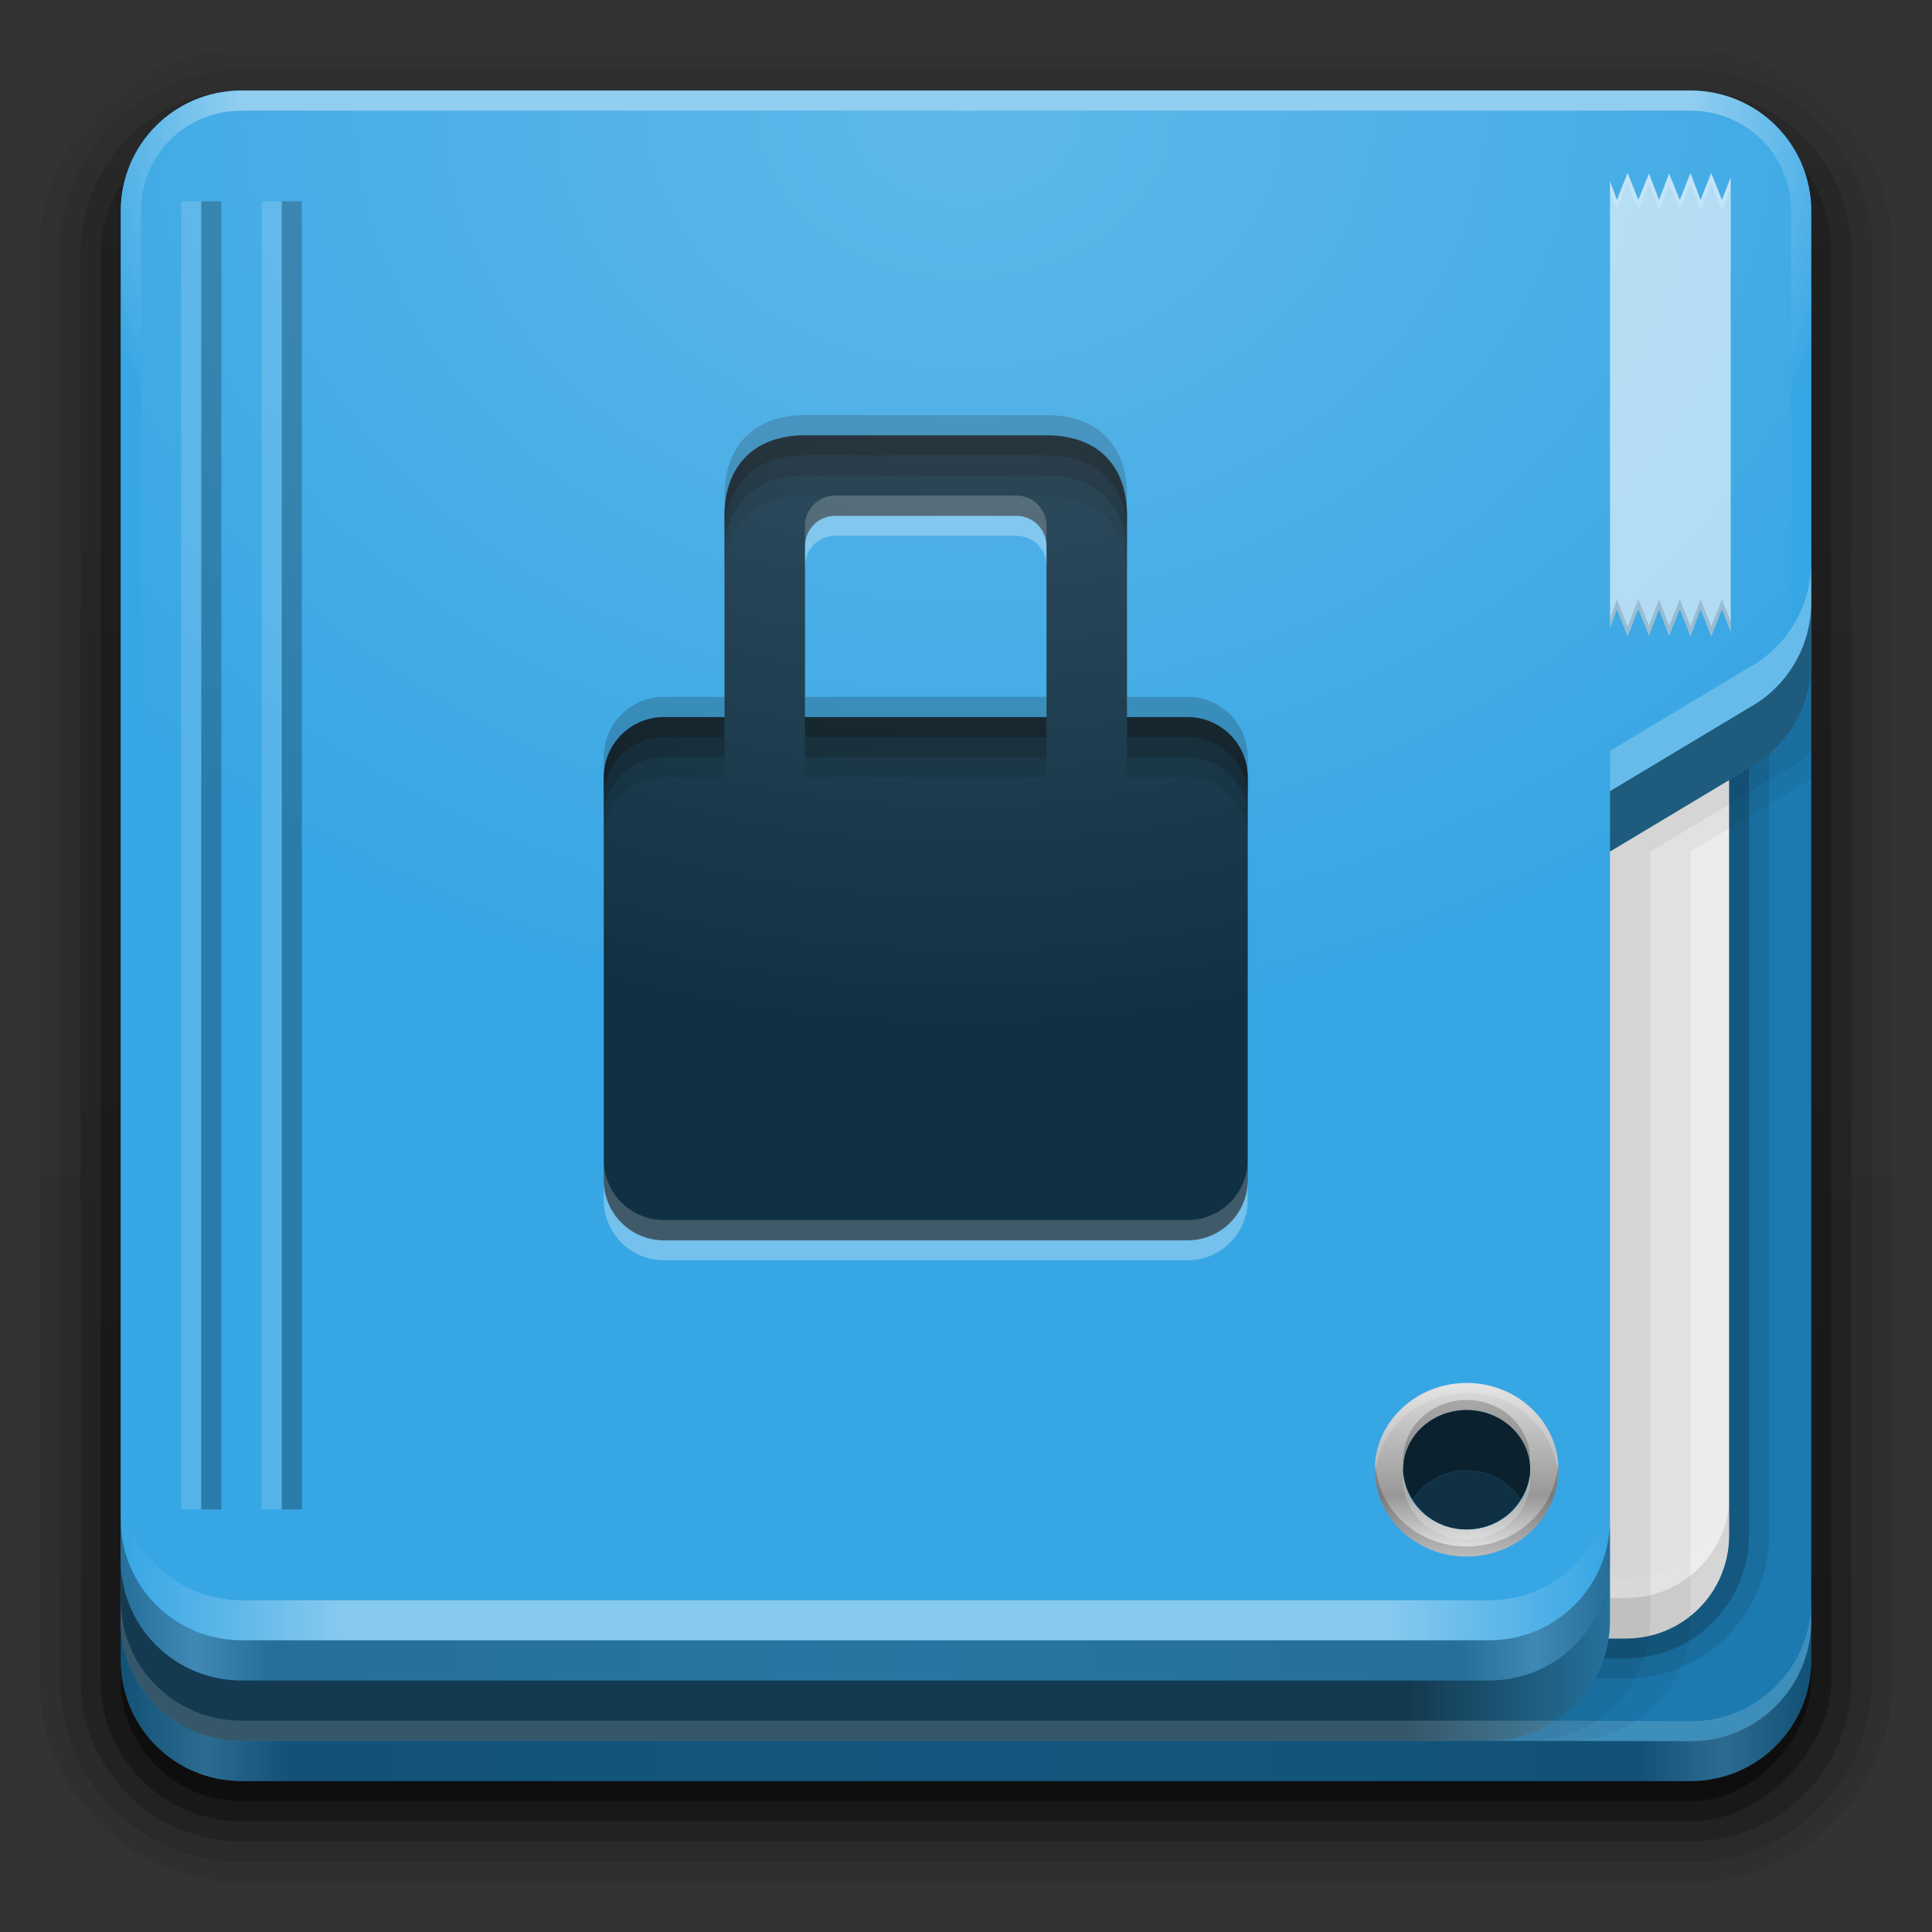 <?xml version="1.0" encoding="UTF-8" standalone="no"?>
<!-- Created with Inkscape (http://www.inkscape.org/) -->

<svg
   xmlns:dc="http://purl.org/dc/elements/1.1/"
   xmlns:cc="http://creativecommons.org/ns#"
   xmlns:rdf="http://www.w3.org/1999/02/22-rdf-syntax-ns#"
   xmlns:svg="http://www.w3.org/2000/svg"
   xmlns="http://www.w3.org/2000/svg"
   xmlns:xlink="http://www.w3.org/1999/xlink"
   xmlns:sodipodi="http://sodipodi.sourceforge.net/DTD/sodipodi-0.dtd"
   xmlns:inkscape="http://www.inkscape.org/namespaces/inkscape"
   version="1.0"
   width="96"
   height="96"
   id="svg2408"
   inkscape:version="0.48.2 r9819"
   sodipodi:docname="folder-locked.svg">
  <rect width="100%" height="100%" fill="#333333" stroke="none"/>
  <sodipodi:namedview
     pagecolor="#ffffff"
     bordercolor="#666666"
     borderopacity="1"
     objecttolerance="10"
     gridtolerance="10"
     guidetolerance="10"
     inkscape:pageopacity="0"
     inkscape:pageshadow="2"
     inkscape:window-width="1238"
     inkscape:window-height="734"
     id="namedview70"
     showgrid="false"
     inkscape:zoom="1.0463433"
     inkscape:cx="-97.240129"
     inkscape:cy="143.0684"
     inkscape:window-x="10"
     inkscape:window-y="0"
     inkscape:window-maximized="0"
     inkscape:current-layer="svg2408"
     inkscape:object-paths="true"
     inkscape:snap-intersection-paths="true"
     inkscape:object-nodes="true"
     inkscape:snap-smooth-nodes="true"
     inkscape:snap-midpoints="true"
     inkscape:snap-object-midpoints="true"
     inkscape:snap-center="true"
     inkscape:snap-bbox="true"
     inkscape:bbox-paths="true"
     inkscape:bbox-nodes="true"
     inkscape:snap-bbox-edge-midpoints="true"
     inkscape:snap-bbox-midpoints="true"
     showguides="true"
     inkscape:guide-bbox="true"
     inkscape:snap-global="true" />
  <defs
     id="defs2410">
    <linearGradient
       inkscape:collect="always"
       id="linearGradient3874">
      <stop
         style="stop-color:#000000;stop-opacity:1;"
         offset="0"
         id="stop3876" />
      <stop
         style="stop-color:#000000;stop-opacity:0;"
         offset="1"
         id="stop3878" />
    </linearGradient>
    <linearGradient
       id="linearGradient4091">
      <stop
         style="stop-color:#ffffff;stop-opacity:1;"
         offset="0"
         id="stop4093" />
      <stop
         id="stop4099"
         offset="0.8"
         style="stop-color:#ffffff;stop-opacity:1;" />
      <stop
         style="stop-color:#ffffff;stop-opacity:0;"
         offset="1"
         id="stop4095" />
    </linearGradient>
    <linearGradient
       id="linearGradient4188">
      <stop
         style="stop-color:#ffffff;stop-opacity:0;"
         offset="0"
         id="stop4190" />
      <stop
         id="stop4198"
         offset="0.15"
         style="stop-color:#ffffff;stop-opacity:1;" />
      <stop
         id="stop4196"
         offset="0.85"
         style="stop-color:#ffffff;stop-opacity:1;" />
      <stop
         style="stop-color:#ffffff;stop-opacity:0;"
         offset="1"
         id="stop4192" />
    </linearGradient>
    <linearGradient
       inkscape:collect="always"
       id="linearGradient3888">
      <stop
         style="stop-color:#ffffff;stop-opacity:1;"
         offset="0"
         id="stop3890" />
      <stop
         style="stop-color:#ffffff;stop-opacity:0;"
         offset="1"
         id="stop3892" />
    </linearGradient>
    <linearGradient
       x1="45.448"
       y1="92.54"
       x2="45.448"
       y2="7.017"
       id="ButtonShadow"
       gradientUnits="userSpaceOnUse"
       gradientTransform="scale(1.006,0.994)">
      <stop
         id="stop3750"
         style="stop-color:#000000;stop-opacity:1"
         offset="0" />
      <stop
         id="stop3752"
         style="stop-color:#000000;stop-opacity:0.588"
         offset="1" />
    </linearGradient>
    <filter
       color-interpolation-filters="sRGB"
       id="filter3174">
      <feGaussianBlur
         id="feGaussianBlur3176"
         stdDeviation="1.71" />
    </filter>
    <linearGradient
       inkscape:collect="always"
       xlink:href="#gradient4-1"
       id="linearGradient3050-6"
       gradientUnits="userSpaceOnUse"
       spreadMethod="pad"
       x1="32.251"
       y1="6.132"
       x2="32.251"
       y2="90.239"
       gradientTransform="translate(6,-89.5)" />
    <linearGradient
       id="gradient4-1"
       gradientUnits="userSpaceOnUse"
       x1="32.251"
       y1="6.132"
       x2="32.251"
       y2="90.239"
       spreadMethod="pad">
      <stop
         stop-color="#000000"
         offset="0"
         stop-opacity="1"
         id="stop27-0" />
      <stop
         stop-color="#000000"
         offset="1"
         stop-opacity="0.588"
         id="stop29-6" />
    </linearGradient>
    <linearGradient
       inkscape:collect="always"
       xlink:href="#gradient3-2"
       id="linearGradient3053-3"
       gradientUnits="userSpaceOnUse"
       gradientTransform="matrix(1.006,0,0,0.994,5,-90.5)"
       spreadMethod="pad"
       x1="32.063"
       y1="6.168"
       x2="32.063"
       y2="90.768" />
    <linearGradient
       id="gradient3-2"
       gradientTransform="scale(1.006,0.994)"
       gradientUnits="userSpaceOnUse"
       x1="32.063"
       y1="6.168"
       x2="32.063"
       y2="90.768"
       spreadMethod="pad">
      <stop
         stop-color="#000000"
         offset="0"
         stop-opacity="1"
         id="stop22-0" />
      <stop
         stop-color="#000000"
         offset="1"
         stop-opacity="0.588"
         id="stop24-6" />
    </linearGradient>
    <linearGradient
       inkscape:collect="always"
       xlink:href="#gradient2-5"
       id="linearGradient3056-1"
       gradientUnits="userSpaceOnUse"
       gradientTransform="matrix(1.006,0,0,-0.994,4,91.5)"
       spreadMethod="pad"
       x1="32.067"
       y1="6.167"
       x2="32.067"
       y2="90.756" />
    <linearGradient
       id="gradient2-5"
       gradientTransform="scale(1.006,0.994)"
       gradientUnits="userSpaceOnUse"
       x1="32.067"
       y1="6.167"
       x2="32.067"
       y2="90.756"
       spreadMethod="pad">
      <stop
         stop-color="#000000"
         offset="0"
         stop-opacity="1"
         id="stop17-5" />
      <stop
         stop-color="#000000"
         offset="1"
         stop-opacity="0.588"
         id="stop19-4" />
    </linearGradient>
    <linearGradient
       inkscape:collect="always"
       xlink:href="#gradient1-6"
       id="linearGradient3059-7"
       gradientUnits="userSpaceOnUse"
       gradientTransform="matrix(1.006,0,0,-0.994,2.969,92.531)"
       spreadMethod="pad"
       x1="32.071"
       y1="6.166"
       x2="32.071"
       y2="90.744" />
    <linearGradient
       id="gradient1-6"
       gradientTransform="scale(1.006,0.994)"
       gradientUnits="userSpaceOnUse"
       x1="32.071"
       y1="6.166"
       x2="32.071"
       y2="90.744"
       spreadMethod="pad">
      <stop
         stop-color="#000000"
         offset="0"
         stop-opacity="1"
         id="stop12-5" />
      <stop
         stop-color="#000000"
         offset="1"
         stop-opacity="0.588"
         id="stop14-6" />
    </linearGradient>
    <linearGradient
       id="gradient0-3"
       gradientTransform="scale(1.005,0.995)"
       gradientUnits="userSpaceOnUse"
       x1="32.075"
       y1="6.165"
       x2="32.075"
       y2="90.733"
       spreadMethod="pad">
      <stop
         stop-color="#000000"
         offset="0"
         stop-opacity="1"
         id="stop7-7" />
      <stop
         stop-color="#000000"
         offset="1"
         stop-opacity="0.588"
         id="stop9-4" />
    </linearGradient>
    <linearGradient
       y2="90.733"
       x2="32.075"
       y1="6.165"
       x1="32.075"
       spreadMethod="pad"
       gradientTransform="matrix(1.005,0,0,-0.995,1.969,93.531)"
       gradientUnits="userSpaceOnUse"
       id="linearGradient3216"
       xlink:href="#gradient0-3"
       inkscape:collect="always" />
    <linearGradient
       id="linearGradient3832">
      <stop
         style="stop-color:#000000;stop-opacity:1;"
         offset="0"
         id="stop3834" />
      <stop
         id="stop3842"
         offset="0.05"
         style="stop-color:#ffffff;stop-opacity:1;" />
      <stop
         style="stop-color:#000000;stop-opacity:1;"
         offset="0.1"
         id="stop3846" />
      <stop
         id="stop3840"
         offset="0.5"
         style="stop-color:#000000;stop-opacity:0.498;" />
      <stop
         style="stop-color:#000000;stop-opacity:1;"
         offset="0.9"
         id="stop3844" />
      <stop
         id="stop3848"
         offset="0.95"
         style="stop-color:#ffffff;stop-opacity:1;" />
      <stop
         style="stop-color:#000000;stop-opacity:1;"
         offset="1"
         id="stop3836" />
    </linearGradient>
    <linearGradient
       inkscape:collect="always"
       xlink:href="#linearGradient4144-8"
       id="linearGradient4025"
       gradientUnits="userSpaceOnUse"
       x1="72.875"
       y1="68.719"
       x2="72.875"
       y2="77.344" />
    <linearGradient
       id="linearGradient4144-8">
      <stop
         style="stop-color:#dddddd;stop-opacity:1;"
         offset="0"
         id="stop4146-4" />
      <stop
         id="stop4152-5"
         offset="0.65"
         style="stop-color:#989898;stop-opacity:1;" />
      <stop
         style="stop-color:#eaeaea;stop-opacity:1;"
         offset="1"
         id="stop4148-0" />
    </linearGradient>
    <linearGradient
       inkscape:collect="always"
       xlink:href="#linearGradient3888"
       id="linearGradient3205"
       gradientUnits="userSpaceOnUse"
       x1="-56.23"
       y1="5.5"
       x2="-56.23"
       y2="69.531" />
    <linearGradient
       inkscape:collect="always"
       xlink:href="#linearGradient4188"
       id="linearGradient3207"
       gradientUnits="userSpaceOnUse"
       gradientTransform="translate(-200,0)"
       x1="106"
       y1="77.516"
       x2="180"
       y2="77.516" />
    <linearGradient
       inkscape:collect="always"
       xlink:href="#linearGradient3832"
       id="linearGradient3209"
       gradientUnits="userSpaceOnUse"
       gradientTransform="translate(0,-0.984)"
       x1="-94"
       y1="82.984"
       x2="-10.188"
       y2="82.984" />
    <radialGradient
       inkscape:collect="always"
       xlink:href="#linearGradient4091"
       id="radialGradient3211"
       gradientUnits="userSpaceOnUse"
       gradientTransform="matrix(-1.072,0,0,-0.875,-0.536,-19.126)"
       cx="48"
       cy="-27"
       fx="48"
       fy="-27"
       r="42" />
    <linearGradient
       inkscape:collect="always"
       xlink:href="#linearGradient3832"
       id="linearGradient3213"
       gradientUnits="userSpaceOnUse"
       gradientTransform="translate(0,-0.984)"
       x1="-94"
       y1="82.984"
       x2="-20"
       y2="82.984" />
    <linearGradient
       inkscape:collect="always"
       xlink:href="#linearGradient3874"
       id="linearGradient3215"
       gradientUnits="userSpaceOnUse"
       gradientTransform="translate(-100,0)"
       x1="70.031"
       y1="82"
       x2="89.474"
       y2="82" />
    <linearGradient
       inkscape:collect="always"
       xlink:href="#linearGradient4188-5"
       id="linearGradient4863"
       gradientUnits="userSpaceOnUse"
       x1="112.094"
       y1="76.609"
       x2="183.906"
       y2="76.609" />
    <linearGradient
       id="linearGradient4188-5">
      <stop
         style="stop-color:#ffffff;stop-opacity:0;"
         offset="0"
         id="stop4190-0" />
      <stop
         id="stop4198-3"
         offset="0.15"
         style="stop-color:#ffffff;stop-opacity:1;" />
      <stop
         id="stop4196-6"
         offset="0.85"
         style="stop-color:#ffffff;stop-opacity:1;" />
      <stop
         style="stop-color:#ffffff;stop-opacity:0;"
         offset="1"
         id="stop4192-1" />
    </linearGradient>
    <radialGradient
       inkscape:collect="always"
       xlink:href="#linearGradient3888-8"
       id="radialGradient4264"
       cx="168"
       cy="-3.484"
       fx="168"
       fy="-3.484"
       r="41"
       gradientTransform="matrix(-1.378,0,0,-1.111,399.449,1.63)"
       gradientUnits="userSpaceOnUse" />
    <linearGradient
       inkscape:collect="always"
       id="linearGradient3888-8">
      <stop
         style="stop-color:#ffffff;stop-opacity:1;"
         offset="0"
         id="stop3890-4" />
      <stop
         style="stop-color:#ffffff;stop-opacity:0;"
         offset="1"
         id="stop3892-5" />
    </linearGradient>
    <linearGradient
       inkscape:collect="always"
       xlink:href="#linearGradient4188-0"
       id="linearGradient4259"
       gradientUnits="userSpaceOnUse"
       gradientTransform="translate(20,0)"
       x1="106"
       y1="77.516"
       x2="180"
       y2="77.516" />
    <linearGradient
       id="linearGradient4188-0">
      <stop
         style="stop-color:#ffffff;stop-opacity:0;"
         offset="0"
         id="stop4190-3" />
      <stop
         id="stop4198-6"
         offset="0.15"
         style="stop-color:#ffffff;stop-opacity:1;" />
      <stop
         id="stop4196-1"
         offset="0.85"
         style="stop-color:#ffffff;stop-opacity:1;" />
      <stop
         style="stop-color:#ffffff;stop-opacity:0;"
         offset="1"
         id="stop4192-0" />
    </linearGradient>
    <linearGradient
       inkscape:collect="always"
       xlink:href="#linearGradient3832-6"
       id="linearGradient4251"
       gradientUnits="userSpaceOnUse"
       gradientTransform="translate(220,-0.984)"
       x1="-94"
       y1="82.984"
       x2="-10.188"
       y2="82.984" />
    <linearGradient
       id="linearGradient3832-6">
      <stop
         style="stop-color:#000000;stop-opacity:1;"
         offset="0"
         id="stop3834-3" />
      <stop
         id="stop3842-2"
         offset="0.05"
         style="stop-color:#ffffff;stop-opacity:1;" />
      <stop
         style="stop-color:#000000;stop-opacity:1;"
         offset="0.1"
         id="stop3846-0" />
      <stop
         id="stop3840-6"
         offset="0.5"
         style="stop-color:#000000;stop-opacity:0.498;" />
      <stop
         style="stop-color:#000000;stop-opacity:1;"
         offset="0.9"
         id="stop3844-1" />
      <stop
         id="stop3848-5"
         offset="0.95"
         style="stop-color:#ffffff;stop-opacity:1;" />
      <stop
         style="stop-color:#000000;stop-opacity:1;"
         offset="1"
         id="stop3836-5" />
    </linearGradient>
    <radialGradient
       inkscape:collect="always"
       xlink:href="#linearGradient4091-4"
       id="radialGradient4247"
       gradientUnits="userSpaceOnUse"
       gradientTransform="matrix(-1.072,0,0,-0.875,219.464,-19.126)"
       cx="48"
       cy="-27"
       fx="48"
       fy="-27"
       r="42" />
    <linearGradient
       id="linearGradient4091-4">
      <stop
         style="stop-color:#ffffff;stop-opacity:1;"
         offset="0"
         id="stop4093-7" />
      <stop
         id="stop4099-6"
         offset="0.8"
         style="stop-color:#ffffff;stop-opacity:1;" />
      <stop
         style="stop-color:#ffffff;stop-opacity:0;"
         offset="1"
         id="stop4095-5" />
    </linearGradient>
    <linearGradient
       inkscape:collect="always"
       xlink:href="#linearGradient3832-6"
       id="linearGradient4242"
       gradientUnits="userSpaceOnUse"
       gradientTransform="translate(220,-0.984)"
       x1="-94"
       y1="82.984"
       x2="-20"
       y2="82.984" />
    <linearGradient
       inkscape:collect="always"
       xlink:href="#linearGradient3874-6"
       id="linearGradient4239"
       gradientUnits="userSpaceOnUse"
       x1="70.031"
       y1="82"
       x2="89.474"
       y2="82"
       gradientTransform="translate(120,0)" />
    <linearGradient
       inkscape:collect="always"
       id="linearGradient3874-6">
      <stop
         style="stop-color:#000000;stop-opacity:1;"
         offset="0"
         id="stop3876-9" />
      <stop
         style="stop-color:#000000;stop-opacity:0;"
         offset="1"
         id="stop3878-3" />
    </linearGradient>
    <linearGradient
       inkscape:collect="always"
       xlink:href="#linearGradient4144-8-7"
       id="linearGradient4235"
       gradientUnits="userSpaceOnUse"
       gradientTransform="translate(110,0)"
       x1="72.875"
       y1="68.719"
       x2="72.875"
       y2="77.344" />
    <linearGradient
       id="linearGradient4144-8-7">
      <stop
         style="stop-color:#dddddd;stop-opacity:1;"
         offset="0"
         id="stop4146-4-4" />
      <stop
         id="stop4152-5-5"
         offset="0.65"
         style="stop-color:#989898;stop-opacity:1;" />
      <stop
         style="stop-color:#eaeaea;stop-opacity:1;"
         offset="1"
         id="stop4148-0-2" />
    </linearGradient>
    <linearGradient
       inkscape:collect="always"
       xlink:href="#linearGradient4188-5-4"
       id="linearGradient4863-5"
       gradientUnits="userSpaceOnUse"
       x1="112.094"
       y1="76.609"
       x2="183.906"
       y2="76.609" />
    <linearGradient
       id="linearGradient4188-5-4">
      <stop
         style="stop-color:#ffffff;stop-opacity:0;"
         offset="0"
         id="stop4190-0-7" />
      <stop
         id="stop4198-3-4"
         offset="0.15"
         style="stop-color:#ffffff;stop-opacity:1;" />
      <stop
         id="stop4196-6-4"
         offset="0.85"
         style="stop-color:#ffffff;stop-opacity:1;" />
      <stop
         style="stop-color:#ffffff;stop-opacity:0;"
         offset="1"
         id="stop4192-1-3" />
    </linearGradient>
    <linearGradient
       y2="90.733"
       x2="32.075"
       y1="6.165"
       x1="32.075"
       spreadMethod="pad"
       gradientTransform="matrix(1.005,0,0,-0.995,1.969,93.531)"
       gradientUnits="userSpaceOnUse"
       id="linearGradient3216-0"
       xlink:href="#gradient0-3-7"
       inkscape:collect="always" />
    <linearGradient
       id="gradient0-3-7"
       gradientTransform="scale(1.005,0.995)"
       gradientUnits="userSpaceOnUse"
       x1="32.075"
       y1="6.165"
       x2="32.075"
       y2="90.733"
       spreadMethod="pad">
      <stop
         stop-color="#000000"
         offset="0"
         stop-opacity="1"
         id="stop7-7-8" />
      <stop
         stop-color="#000000"
         offset="1"
         stop-opacity="0.588"
         id="stop9-4-6" />
    </linearGradient>
    <linearGradient
       inkscape:collect="always"
       xlink:href="#gradient1-6-8"
       id="linearGradient3059-7-8"
       gradientUnits="userSpaceOnUse"
       gradientTransform="matrix(1.006,0,0,-0.994,2.969,92.531)"
       spreadMethod="pad"
       x1="32.071"
       y1="6.166"
       x2="32.071"
       y2="90.744" />
    <linearGradient
       id="gradient1-6-8"
       gradientTransform="scale(1.006,0.994)"
       gradientUnits="userSpaceOnUse"
       x1="32.071"
       y1="6.166"
       x2="32.071"
       y2="90.744"
       spreadMethod="pad">
      <stop
         stop-color="#000000"
         offset="0"
         stop-opacity="1"
         id="stop12-5-4" />
      <stop
         stop-color="#000000"
         offset="1"
         stop-opacity="0.588"
         id="stop14-6-3" />
    </linearGradient>
    <linearGradient
       inkscape:collect="always"
       xlink:href="#gradient2-5-4"
       id="linearGradient3056-1-1"
       gradientUnits="userSpaceOnUse"
       gradientTransform="matrix(1.006,0,0,-0.994,4,91.5)"
       spreadMethod="pad"
       x1="32.067"
       y1="6.167"
       x2="32.067"
       y2="90.756" />
    <linearGradient
       id="gradient2-5-4"
       gradientTransform="scale(1.006,0.994)"
       gradientUnits="userSpaceOnUse"
       x1="32.067"
       y1="6.167"
       x2="32.067"
       y2="90.756"
       spreadMethod="pad">
      <stop
         stop-color="#000000"
         offset="0"
         stop-opacity="1"
         id="stop17-5-9" />
      <stop
         stop-color="#000000"
         offset="1"
         stop-opacity="0.588"
         id="stop19-4-2" />
    </linearGradient>
    <linearGradient
       inkscape:collect="always"
       xlink:href="#gradient3-2-6"
       id="linearGradient3053-3-0"
       gradientUnits="userSpaceOnUse"
       gradientTransform="matrix(1.006,0,0,0.994,5,-90.5)"
       spreadMethod="pad"
       x1="32.063"
       y1="6.168"
       x2="32.063"
       y2="90.768" />
    <linearGradient
       id="gradient3-2-6"
       gradientTransform="scale(1.006,0.994)"
       gradientUnits="userSpaceOnUse"
       x1="32.063"
       y1="6.168"
       x2="32.063"
       y2="90.768"
       spreadMethod="pad">
      <stop
         stop-color="#000000"
         offset="0"
         stop-opacity="1"
         id="stop22-0-8" />
      <stop
         stop-color="#000000"
         offset="1"
         stop-opacity="0.588"
         id="stop24-6-9" />
    </linearGradient>
    <linearGradient
       id="gradient4-1-6"
       gradientUnits="userSpaceOnUse"
       x1="32.251"
       y1="6.132"
       x2="32.251"
       y2="90.239"
       spreadMethod="pad">
      <stop
         stop-color="#000000"
         offset="0"
         stop-opacity="1"
         id="stop27-0-6" />
      <stop
         stop-color="#000000"
         offset="1"
         stop-opacity="0.588"
         id="stop29-6-4" />
    </linearGradient>
    <linearGradient
       y2="90.239"
       x2="32.251"
       y1="6.132"
       x1="32.251"
       spreadMethod="pad"
       gradientTransform="translate(6,-89.5)"
       gradientUnits="userSpaceOnUse"
       id="linearGradient3265"
       xlink:href="#gradient4-1-6"
       inkscape:collect="always" />
  </defs>
  <g
     id="layer2"
     style="display:none">
    <rect
       width="86"
       height="85"
       rx="6"
       ry="6"
       x="5"
       y="7"
       id="rect3745"
       style="opacity:0.9;fill:url(#ButtonShadow);fill-opacity:1;fill-rule:nonzero;stroke:none;filter:url(#filter3174)" />
  </g>
  <g
     id="g3943-9">
    <path
       id="path3786-4-5"
       d="m 12,93.531 c -5.511,0 -10.031,-4.52 -10.031,-10.031 l 0,-71 c 0,-5.511 4.52,-10.031 10.031,-10.031 l 72,0 c 5.511,0 10.031,4.52 10.031,10.031 l 0,71 c 0,5.511 -4.52,10.031 -10.031,10.031 z"
       style="opacity:0.08;fill:url(#linearGradient3216-0)"
       inkscape:connector-curvature="0" />
    <path
       id="path3778-5-0"
       d="m 12,92.531 c -4.972,0 -9.031,-4.06 -9.031,-9.031 l 0,-71 c 0,-4.972 4.06,-9.031 9.031,-9.031 l 72,0 c 4.972,0 9.031,4.06 9.031,9.031 l 0,71 c 0,4.972 -4.06,9.031 -9.031,9.031 z"
       style="opacity:0.1;fill:url(#linearGradient3059-7-8)"
       inkscape:connector-curvature="0" />
    <path
       id="path3770-2-4"
       d="m 12,91.5 c -4.409,0 -8,-3.591 -8,-8 l 0,-71 c 0,-4.409 3.591,-8 8,-8 l 72,0 c 4.409,0 8,3.591 8,8 l 0,71 c 0,4.409 -3.591,8 -8,8 z"
       style="opacity:0.2;fill:url(#linearGradient3056-1-1)"
       inkscape:connector-curvature="0" />
    <rect
       id="rect3723-5-8"
       transform="scale(1,-1)"
       width="86"
       height="85"
       rx="7"
       ry="7"
       style="opacity:0.3;fill:url(#linearGradient3053-3-0)"
       x="5"
       y="-90.5" />
    <rect
       id="rect3716-4-7"
       transform="scale(1,-1)"
       width="84"
       height="84"
       rx="6"
       ry="6"
       style="opacity:0.4;fill:url(#linearGradient3265)"
       x="6"
       y="-89.5" />
  </g>
  <path
     style="fill:#1c7ab0;fill-opacity:1;fill-rule:nonzero;stroke:none;display:inline"
     d="m 84,4.5 -72,0 c -3.324,0 -6,2.676 -6,6 l 0,72 c 0,3.324 2.676,6 6,6 l 72,0 c 3.324,0 6,-2.676 6,-6 l 0,-72 C 90,7.176 87.324,4.5 84,4.5 z"
     id="rect2419-1-1"
     inkscape:connector-curvature="0" />
  <g
     id="g4855-7"
     transform="translate(-98,0)">
    <path
       sodipodi:nodetypes="sssssssss"
       inkscape:connector-curvature="0"
       id="path4843-2"
       d="m 117.219,8.594 c -3.921,0 -7.125,3.204 -7.125,7.125 l 0,60.562 c 0,3.921 3.204,7.125 7.125,7.125 l 61.562,0 c 3.921,0 7.125,-3.204 7.125,-7.125 l 0,-60.562 c 0,-3.921 -3.204,-7.125 -7.125,-7.125 z"
       style="font-size:medium;font-style:normal;font-variant:normal;font-weight:normal;font-stretch:normal;text-indent:0;text-align:start;text-decoration:none;line-height:normal;letter-spacing:normal;word-spacing:normal;text-transform:none;direction:ltr;block-progression:tb;writing-mode:lr-tb;text-anchor:start;baseline-shift:baseline;opacity:0.1;color:#000000;fill:#000000;fill-opacity:1;fill-rule:nonzero;stroke:none;stroke-width:2;marker:none;visibility:visible;display:inline;overflow:visible;enable-background:accumulate;font-family:Sans;-inkscape-font-specification:Sans" />
    <path
       style="font-size:medium;font-style:normal;font-variant:normal;font-weight:normal;font-stretch:normal;text-indent:0;text-align:start;text-decoration:none;line-height:normal;letter-spacing:normal;word-spacing:normal;text-transform:none;direction:ltr;block-progression:tb;writing-mode:lr-tb;text-anchor:start;baseline-shift:baseline;opacity:0.2;color:#000000;fill:#000000;fill-opacity:1;fill-rule:nonzero;stroke:none;stroke-width:2;marker:none;visibility:visible;display:inline;overflow:visible;enable-background:accumulate;font-family:Sans;-inkscape-font-specification:Sans"
       d="m 117.219,8.594 c -3.379,0 -6.125,2.746 -6.125,6.125 l 0,61.562 c 0,3.379 2.746,6.125 6.125,6.125 l 61.562,0 c 3.379,0 6.125,-2.746 6.125,-6.125 l 0,-61.562 c 0,-3.379 -2.746,-6.125 -6.125,-6.125 z"
       id="path4849-7"
       inkscape:connector-curvature="0"
       sodipodi:nodetypes="sssssssss" />
    <path
       style="fill:#ececec;fill-opacity:1;fill-rule:nonzero;stroke:none;display:inline"
       d="m 178.787,9.582 -61.574,0 c -2.843,0 -5.131,2.288 -5.131,5.131 l 0,61.574 c 0,2.843 2.288,5.131 5.131,5.131 l 61.574,0 c 2.843,0 5.131,-2.288 5.131,-5.131 l 0,-61.574 c 0,-2.843 -2.288,-5.131 -5.131,-5.131 z"
       id="path4710-2"
       inkscape:connector-curvature="0" />
    <path
       inkscape:connector-curvature="0"
       id="path4810-2"
       d="m 112.094,74.812 0,1.469 c 0,2.843 2.282,5.125 5.125,5.125 l 61.562,0 c 2.843,0 5.125,-2.282 5.125,-5.125 l 0,-1.469 c -0.262,2.594 -2.46,4.594 -5.125,4.594 l -61.562,0 c -2.665,0 -4.863,-2 -5.125,-4.594 z"
       style="opacity:0.1;fill:#000000;fill-opacity:1;fill-rule:nonzero;stroke:none;display:inline" />
    <path
       inkscape:connector-curvature="0"
       id="path4815-6"
       d="m 112.094,73.812 0,1 c 0.262,2.594 2.46,4.594 5.125,4.594 l 61.562,0 c 2.665,0 4.863,-2 5.125,-4.594 l 0,-1 c -0.262,2.594 -2.46,4.594 -5.125,4.594 l -61.562,0 c -2.665,0 -4.863,-2 -5.125,-4.594 z"
       style="opacity:0.4;fill:url(#linearGradient4863-5);fill-opacity:1;fill-rule:nonzero;stroke:none;display:inline" />
    <path
       inkscape:connector-curvature="0"
       id="path4820-1"
       d="m 116.688,9.594 c -2.594,0.262 -4.594,2.46 -4.594,5.125 l 0,0.469 c 0.262,-2.594 2.46,-4.594 5.125,-4.594 l 61.562,0 c 2.665,0 4.863,2 5.125,4.594 l 0,-0.469 c 0,-2.843 -2.282,-5.125 -5.125,-5.125 l -61.562,0 c -0.178,0 -0.358,-0.017 -0.531,0 z"
       style="opacity:0.5;fill:#ffffff;fill-opacity:1;fill-rule:nonzero;stroke:none;display:inline" />
  </g>
  <path
     style="fill:#37a6e4;fill-opacity:1;fill-rule:nonzero;stroke:none;display:inline"
     d="m 12,4.5 c -3.324,0 -6,2.676 -6,6 l 0,70 c 0,3.324 2.676,6 6,6 l 62,0 c 3.324,0 6,-2.676 6,-6 l 0,-38.188 6.875,-4.125 C 88.746,37.174 90,35.191 90,32.906 L 90,10.5 c 0,-3.324 -2.676,-6 -6,-6 z"
     id="path3262-0"
     inkscape:connector-curvature="0"
     sodipodi:nodetypes="ssssssccssss" />
  <g
     id="g4221"
     transform="translate(-110,0)">
    <rect
       y="10"
       x="119"
       height="65"
       width="1"
       id="rect4494-6"
       style="opacity:0.15;color:#000000;fill:#ffffff;fill-opacity:1;fill-rule:nonzero;stroke:none;stroke-width:5;marker:none;visibility:visible;display:inline;overflow:visible;enable-background:accumulate" />
    <rect
       style="opacity:0.25;color:#000000;fill:#000000;fill-opacity:1;fill-rule:nonzero;stroke:none;stroke-width:5;marker:none;visibility:visible;display:inline;overflow:visible;enable-background:accumulate"
       id="rect4496-1"
       width="1"
       height="65"
       x="120"
       y="10" />
    <rect
       style="opacity:0.15;color:#000000;fill:#ffffff;fill-opacity:1;fill-rule:nonzero;stroke:none;stroke-width:5;marker:none;visibility:visible;display:inline;overflow:visible;enable-background:accumulate"
       id="rect4498-5"
       width="1"
       height="65"
       x="123"
       y="10" />
    <rect
       y="10"
       x="124"
       height="65"
       width="1"
       id="rect4500-9"
       style="opacity:0.25;color:#000000;fill:#000000;fill-opacity:1;fill-rule:nonzero;stroke:none;stroke-width:5;marker:none;visibility:visible;display:inline;overflow:visible;enable-background:accumulate" />
    <path
       id="path4130-4"
       d="m 182.875,68.719 c -2.512,0 -4.562,1.939 -4.562,4.312 0,2.374 2.051,4.312 4.562,4.312 2.512,0 4.562,-1.939 4.562,-4.312 0,-2.374 -2.051,-4.312 -4.562,-4.312 z m 0,1.344 c 1.737,0 3.156,1.327 3.156,2.969 0,1.642 -1.419,2.969 -3.156,2.969 -1.737,0 -3.156,-1.327 -3.156,-2.969 0,-1.642 1.419,-2.969 3.156,-2.969 z"
       style="color:#000000;fill:url(#linearGradient4235);fill-opacity:1;fill-rule:nonzero;stroke:none;stroke-width:5;marker:none;visibility:visible;display:inline;overflow:visible;enable-background:accumulate"
       inkscape:connector-curvature="0" />
    <path
       id="path4132-9"
       d="m 182.875,70.062 c -1.737,0 -3.156,1.327 -3.156,2.969 0,0.552 0.191,1.057 0.469,1.5 0.548,-0.874 1.535,-1.469 2.688,-1.469 1.153,0 2.14,0.595 2.688,1.469 0.278,-0.443 0.469,-0.948 0.469,-1.5 0,-1.642 -1.419,-2.969 -3.156,-2.969 z"
       style="opacity:0.8;color:#000000;fill:#000000;fill-opacity:1;fill-rule:nonzero;stroke:none;stroke-width:5;marker:none;visibility:visible;display:inline;overflow:visible;enable-background:accumulate"
       inkscape:connector-curvature="0" />
    <path
       inkscape:connector-curvature="0"
       id="path4154-0"
       d="m 182.875,68.719 c -2.512,0 -4.562,1.939 -4.562,4.312 0,0.085 0.026,0.166 0.031,0.25 0.14,-2.257 2.109,-4.062 4.531,-4.062 2.422,0 4.392,1.806 4.531,4.062 0.005,-0.084 0.031,-0.165 0.031,-0.25 0,-2.374 -2.051,-4.312 -4.562,-4.312 z m -3.125,4.562 c -0.008,0.085 -0.031,0.163 -0.031,0.25 0,1.642 1.419,2.969 3.156,2.969 1.737,0 3.156,-1.327 3.156,-2.969 0,-0.087 -0.024,-0.165 -0.031,-0.25 C 185.861,74.802 184.521,76 182.875,76 c -1.646,0 -2.986,-1.198 -3.125,-2.719 z"
       style="opacity:0.2;color:#000000;fill:#ffffff;fill-opacity:1;fill-rule:nonzero;stroke:none;stroke-width:5;marker:none;visibility:visible;display:inline;overflow:visible;enable-background:accumulate" />
    <path
       inkscape:connector-curvature="0"
       id="path4170-9"
       d="m 182.875,73.062 c -1.153,0 -2.14,0.595 -2.688,1.469 0.548,0.874 1.535,1.469 2.688,1.469 1.153,0 2.14,-0.595 2.688,-1.469 -0.548,-0.874 -1.535,-1.469 -2.688,-1.469 z"
       style="opacity:0.7;color:#000000;fill:#000000;fill-opacity:1;fill-rule:nonzero;stroke:none;stroke-width:5;marker:none;visibility:visible;display:inline;overflow:visible;enable-background:accumulate" />
    <path
       inkscape:connector-curvature="0"
       id="path4175-1"
       d="m 182.875,69.562 c -1.737,0 -3.156,1.327 -3.156,2.969 0,0.087 0.024,0.165 0.031,0.25 0.139,-1.521 1.479,-2.719 3.125,-2.719 1.646,0 2.986,1.198 3.125,2.719 0.008,-0.085 0.031,-0.163 0.031,-0.25 0,-1.642 -1.419,-2.969 -3.156,-2.969 z m -4.531,3.219 c -0.005,0.084 -0.031,0.165 -0.031,0.25 0,2.374 2.051,4.312 4.562,4.312 2.512,0 4.562,-1.939 4.562,-4.312 0,-0.085 -0.026,-0.166 -0.031,-0.25 -0.14,2.257 -2.109,4.062 -4.531,4.062 -2.422,0 -4.392,-1.806 -4.531,-4.062 z"
       style="opacity:0.2;color:#000000;fill:#000000;fill-opacity:1;fill-rule:nonzero;stroke:none;stroke-width:5;marker:none;visibility:visible;display:inline;overflow:visible;enable-background:accumulate" />
    <path
       id="path3825-7"
       d="M 190.875,8.594 190.344,9.938 190,9 l 0,22.219 0.344,-0.938 0.531,1.344 0.531,-1.344 0.531,1.312 0.5,-1.312 0.5,1.312 0.531,-1.312 L 194,31.625 l 0.5,-1.344 0.531,1.344 0.531,-1.344 0.438,1.125 0,-22.594 -0.438,1.125 L 195.031,8.594 194.5,9.938 194,8.594 193.469,9.938 192.938,8.625 l -0.5,1.312 -0.5,-1.312 -0.531,1.312 -0.531,-1.344 z"
       style="opacity:0.6;fill:#ffffff;fill-opacity:1;fill-rule:nonzero;stroke:none;display:inline"
       inkscape:connector-curvature="0" />
    <path
       inkscape:connector-curvature="0"
       id="path4207-7"
       d="M 190.875,8.594 190.344,9.938 190,9 l 0,0.5 0.344,0.938 0.531,-1.344 0.531,1.344 0.531,-1.312 0.5,1.312 0.5,-1.312 0.531,1.312 L 194,9.094 l 0.5,1.344 0.531,-1.344 0.531,1.344 0.438,-1.125 0,-0.5 -0.438,1.125 L 195.031,8.594 194.5,9.938 194,8.594 193.469,9.938 192.938,8.625 l -0.5,1.312 -0.5,-1.312 -0.531,1.312 -0.531,-1.344 z"
       style="opacity:0.2;fill:#ffffff;fill-opacity:1;fill-rule:nonzero;stroke:none;display:inline" />
    <path
       inkscape:connector-curvature="0"
       id="path4212-1"
       d="M 190.344,29.781 190,30.719 l 0,0.5 0.344,-0.938 0.531,1.344 0.531,-1.344 0.531,1.312 0.5,-1.312 0.5,1.312 0.531,-1.312 L 194,31.625 l 0.5,-1.344 0.531,1.344 0.531,-1.344 0.438,1.125 0,-0.5 -0.438,-1.125 L 195.031,31.125 194.5,29.781 194,31.125 l -0.531,-1.344 -0.531,1.312 -0.5,-1.312 -0.5,1.312 -0.531,-1.312 -0.531,1.344 -0.531,-1.344 z"
       style="opacity:0.15;fill:#000000;fill-opacity:1;fill-rule:nonzero;stroke:none;display:inline" />
  </g>
  <g
     id="g3339"
     transform="translate(70,0)">
    <path
       d="m -30,21.634 c -2.48,0 -4,1.481 -4,4 l 0,10 -3,0 c -1.662,0 -3,1.338 -3,3 l 0,20 c 0,1.662 1.338,3 3,3 l 26,0 c 1.662,0 3,-1.338 3,-3 l 0,-20 c 0,-1.662 -1.338,-3 -3,-3 l -3,0 0,-10 c 0,-2.402 -1.365,-4 -4,-4 z m 1.5,4 9,0 c 0.831,0 1.5,0.669 1.5,1.5 l 0,8.5 -12,0 0,-8.5 c 0,-0.831 0.669,-1.5 1.5,-1.5 z"
       inkscape:connector-curvature="0"
       id="rect2953"
       style="opacity:0.7;fill:#000000;fill-opacity:1;stroke:none;display:inline" />
    <path
       inkscape:connector-curvature="0"
       id="path3168"
       d="m -30,21.625 c -2.48,0 -4,1.481 -4,4 l 0,3 c 0,-2.519 1.52,-4 4,-4 l 12,0 c 2.635,0 4,1.598 4,4 l 0,-3 c 0,-2.402 -1.365,-4 -4,-4 l -12,0 z m -7,14 c -1.662,0 -3,1.338 -3,3 l 0,3 c 0,-1.662 1.338,-3 3,-3 l 3,0 0,-3 -3,0 z m 7,0 0,3 12,0 0,-3 -12,0 z m 16,0 0,3 3,0 c 1.662,0 3,1.338 3,3 l 0,-3 c 0,-1.662 -1.338,-3 -3,-3 l -3,0 z"
       style="opacity:0.1;fill:#000000;fill-opacity:1;stroke:none;display:inline" />
    <path
       inkscape:connector-curvature="0"
       id="path3170"
       d="m -30,21.625 c -2.48,0 -4,1.481 -4,4 l 0,2 c 0,-2.519 1.52,-4 4,-4 l 12,0 c 2.635,0 4,1.598 4,4 l 0,-2 c 0,-2.402 -1.365,-4 -4,-4 l -12,0 z m -7,14 c -1.662,0 -3,1.338 -3,3 l 0,2 c 0,-1.662 1.338,-3 3,-3 l 3,0 0,-2 -3,0 z m 7,0 0,2 12,0 0,-2 -12,0 z m 16,0 0,2 3,0 c 1.662,0 3,1.338 3,3 l 0,-2 c 0,-1.662 -1.338,-3 -3,-3 l -3,0 z"
       style="opacity:0.2;fill:#000000;fill-opacity:1;stroke:none;display:inline" />
    <path
       inkscape:connector-curvature="0"
       id="path3172"
       d="m -30,21.625 c -2.48,0 -4,1.481 -4,4 l 0,1 c 0,-2.519 1.52,-4 4,-4 l 12,0 c 2.635,0 4,1.598 4,4 l 0,-1 c 0,-2.402 -1.365,-4 -4,-4 l -12,0 z m -7,14 c -1.662,0 -3,1.338 -3,3 l 0,1 c 0,-1.662 1.338,-3 3,-3 l 3,0 0,-1 -3,0 z m 7,0 0,1 12,0 0,-1 -12,0 z m 16,0 0,1 3,0 c 1.662,0 3,1.338 3,3 l 0,-1 c 0,-1.662 -1.338,-3 -3,-3 l -3,0 z"
       style="opacity:0.3;fill:#000000;fill-opacity:1;stroke:none;display:inline" />
    <path
       style="opacity:0.2;fill:#000000;fill-opacity:1;stroke:none;display:inline"
       d="m -30,20.625 c -2.48,0 -4,1.481 -4,4 l 0,1 c 0,-2.519 1.52,-4 4,-4 l 12,0 c 2.635,0 4,1.598 4,4 l 0,-1 c 0,-2.402 -1.365,-4 -4,-4 l -12,0 z m -7,14 c -1.662,0 -3,1.338 -3,3 l 0,1 c 0,-1.662 1.338,-3 3,-3 l 3,0 0,-1 -3,0 z m 7,0 0,1 12,0 0,-1 -12,0 z m 16,0 0,1 3,0 c 1.662,0 3,1.338 3,3 l 0,-1 c 0,-1.662 -1.338,-3 -3,-3 l -3,0 z"
       id="path3183"
       inkscape:connector-curvature="0" />
    <path
       inkscape:connector-curvature="0"
       id="path3185"
       d="m -28.5,24.625 c -0.831,0 -1.5,0.669 -1.5,1.5 l 0,1 c 0,-0.831 0.669,-1.5 1.5,-1.5 l 9,0 c 0.831,0 1.5,0.669 1.5,1.5 l 0,-1 c 0,-0.831 -0.669,-1.5 -1.5,-1.5 l -9,0 z m -11.5,33 0,1 c 0,1.662 1.338,3 3,3 l 26,0 c 1.662,0 3,-1.338 3,-3 l 0,-1 c 0,1.662 -1.338,3 -3,3 l -26,0 c -1.662,0 -3,-1.338 -3,-3 z"
       style="opacity:0.2;fill:#ffffff;fill-opacity:1;stroke:none;display:inline" />
    <path
       inkscape:connector-curvature="0"
       style="opacity:0.3;fill:#ffffff;fill-opacity:1;stroke:none;display:inline"
       d="m -28.5,25.625 c -0.831,0 -1.5,0.669 -1.5,1.5 l 0,1 c 0,-0.831 0.669,-1.5 1.5,-1.5 l 9,0 c 0.831,0 1.5,0.669 1.5,1.5 l 0,-1 c 0,-0.831 -0.669,-1.5 -1.5,-1.5 l -9,0 z m -11.5,33 0,1 c 0,1.662 1.338,3 3,3 l 26,0 c 1.662,0 3,-1.338 3,-3 l 0,-1 c 0,1.662 -1.338,3 -3,3 l -26,0 c -1.662,0 -3,-1.338 -3,-3 z"
       id="path3190" />
  </g>
  <g
     id="g4266"
     transform="translate(-120,0)">
    <path
       inkscape:connector-curvature="0"
       id="path3157-1"
       d="m 132,5.5 c -2.787,0 -5,2.213 -5,5 l 0,56.312 c 1.071,1.629 2.897,2.719 5,2.719 l 68,0 0,-25.219 0,-5 0,-2 6.875,-4.125 c 0.869,-0.471 1.586,-1.147 2.125,-1.969 L 209,10.5 c 0,-2.787 -2.213,-5 -5,-5 l -72,0 z m 77,32.719 c -0.135,0.205 -0.281,0.407 -0.438,0.594 0.161,-0.189 0.301,-0.385 0.438,-0.594 z"
       style="opacity:0.2;fill:url(#radialGradient4264);fill-opacity:1;fill-rule:nonzero;stroke:none;display:inline" />
    <path
       style="opacity:0.4;fill:url(#linearGradient4259);fill-opacity:1;fill-rule:nonzero;stroke:none"
       d="m 126,73.516 0,2 c 0,3.324 2.676,6 6,6 l 62,0 c 3.324,0 6,-2.676 6,-6 l 0,-2 c 0,3.324 -2.676,6 -6,6 l -62,0 c -3.324,0 -6,-2.676 -6,-6 z"
       id="path3163-5"
       inkscape:connector-curvature="0"
       sodipodi:nodetypes="csssscssc" />
    <path
       id="path3167-9"
       d="m 210,29.906 c 0,2.285 -1.254,4.268 -3.125,5.281 l -6.875,4.125 0,3 6.875,-4.125 C 208.746,37.174 210,35.191 210,32.906 l 0,-3 z"
       style="opacity:0.45;fill:#000000;fill-opacity:1;fill-rule:nonzero;stroke:none;display:inline"
       inkscape:connector-curvature="0" />
    <path
       inkscape:connector-curvature="0"
       id="path3169-7"
       d="m 210,27.906 c 0,2.285 -1.254,4.268 -3.125,5.281 l -6.875,4.125 0,2 6.875,-4.125 C 208.746,34.174 210,32.191 210,29.906 l 0,-2 z"
       style="opacity:0.2;fill:#ffffff;fill-opacity:1;fill-rule:nonzero;stroke:none;display:inline" />
    <path
       style="opacity:0.05;fill:#ffffff;fill-opacity:1;fill-rule:nonzero;stroke:none;display:inline"
       d="m 210,27.906 c 0,2.285 -1.254,4.268 -3.125,5.281 l -6.875,4.125 0,2 6.875,-4.125 C 208.746,34.174 210,32.191 210,29.906 l 0,-2 z"
       id="path3171-7"
       inkscape:connector-curvature="0" />
    <path
       inkscape:connector-curvature="0"
       id="path3198-6"
       d="m 126,75.5 0,2 c 0,3.324 2.676,6 6,6 l 62,0 c 3.324,0 6,-2.676 6,-6 l 0,-2 c 0,3.324 -2.676,6 -6,6 l -62,0 c -3.324,0 -6,-2.676 -6,-6 z"
       style="opacity:0.25;fill:#000000;fill-opacity:1;fill-rule:nonzero;stroke:none" />
    <path
       sodipodi:nodetypes="csssscssc"
       inkscape:connector-curvature="0"
       id="path3225-7"
       d="m 126,80.5 0,2 c 0,3.324 2.676,6 6,6 l 72,0 c 3.324,0 6,-2.676 6,-6 l 0,-2 c 0,3.324 -2.676,6 -6,6 l -72,0 c -3.324,0 -6,-2.676 -6,-6 z"
       style="opacity:0.25;fill:#000000;fill-opacity:1;fill-rule:nonzero;stroke:none" />
    <path
       sodipodi:nodetypes="csssscssc"
       inkscape:connector-curvature="0"
       id="path3227-3"
       d="m 126,80.5 0,2 c 0,3.324 2.676,6 6,6 l 72,0 c 3.324,0 6,-2.676 6,-6 l 0,-2 c 0,3.324 -2.676,6 -6,6 l -72,0 c -3.324,0 -6,-2.676 -6,-6 z"
       style="opacity:0.1;fill:url(#linearGradient4251);fill-opacity:1;fill-rule:nonzero;stroke:none" />
    <path
       id="path4116-6"
       d="m 210,79.531 c 0,3.324 -2.676,6 -6,6 L 197.281,85.5 c -0.942,0.62 -2.064,1 -3.281,1 l 10,0.031 c 3.324,0 6,-2.676 6,-6 l 0,-1 z"
       style="opacity:0.15;fill:#ffffff;fill-opacity:1;fill-rule:nonzero;stroke:none"
       inkscape:connector-curvature="0" />
    <path
       inkscape:connector-curvature="0"
       id="path3316-5"
       d="m 132,4.5 c -3.324,0 -6,2.676 -6,6 l 0,15 1,0 0,-15 c 0,-2.787 2.213,-5 5,-5 l 72,0 c 2.787,0 5,2.213 5,5 l 0,15 1,0 0,-15 c 0,-3.324 -2.676,-6 -6,-6 l -72,0 z"
       style="opacity:0.45;fill:url(#radialGradient4247);fill-opacity:1;fill-rule:nonzero;stroke:none;display:inline" />
    <path
       inkscape:connector-curvature="0"
       id="path4105-6"
       d="m 210,32.906 c 0,2.285 -1.254,4.268 -3.125,5.281 L 200,42.312 200,80.5 c 0,3.324 -2.676,6 -6,6 l 2,0 c 3.324,0 6,-2.676 6,-6 l 0,-38.188 6.875,-4.125 c 0.409,-0.222 0.781,-0.505 1.125,-0.812 l 0,-4.469 z"
       style="opacity:0.1;fill:#000000;fill-opacity:1;fill-rule:nonzero;stroke:none;display:inline" />
    <path
       inkscape:connector-curvature="0"
       id="path4117-3"
       d="m 210,37.375 c -0.344,0.307 -0.716,0.591 -1.125,0.812 L 202,42.312 202,80.5 c 0,3.324 -2.676,6 -6,6 l 2,0 c 3.324,0 6,-2.676 6,-6 l 0,-38.188 6,-3.594 0,-1.344 z"
       style="opacity:0.05;fill:#000000;fill-opacity:1;fill-rule:nonzero;stroke:none;display:inline" />
    <path
       inkscape:connector-curvature="0"
       id="path3076-9"
       d="m 126,75.5 0,2 c 0,3.324 2.676,6 6,6 l 62,0 c 3.324,0 6,-2.676 6,-6 l 0,-2 c 0,3.324 -2.676,6 -6,6 l -62,0 c -3.324,0 -6,-2.676 -6,-6 z"
       style="opacity:0.1;fill:url(#linearGradient4242);fill-opacity:1;fill-rule:nonzero;stroke:none" />
    <path
       inkscape:connector-curvature="0"
       id="path3089-4"
       d="m 126,77.5 0,1 0,1 0,1 c 0,3.324 2.676,6 6,6 l 62,0 c 3.324,0 6,-2.676 6,-6 l 0,-1 0,-1 0,-1 c 0,3.324 -2.676,6 -6,6 l -62,0 c -3.324,0 -6,-2.676 -6,-6 z"
       style="opacity:0.65;fill:url(#linearGradient4239);fill-opacity:1;fill-rule:nonzero;stroke:none" />
    <path
       inkscape:connector-curvature="0"
       id="path4122-8"
       d="m 126,79.5 0,1 c 0,3.324 2.676,6 6,6 l 62,0 c 1.231,0 2.362,-0.369 3.312,-1 L 132,85.5 c -3.324,0 -6,-2.676 -6,-6 z"
       style="opacity:0.15;fill:#ffffff;fill-opacity:1;fill-rule:nonzero;stroke:none" />
  </g>
</svg>
